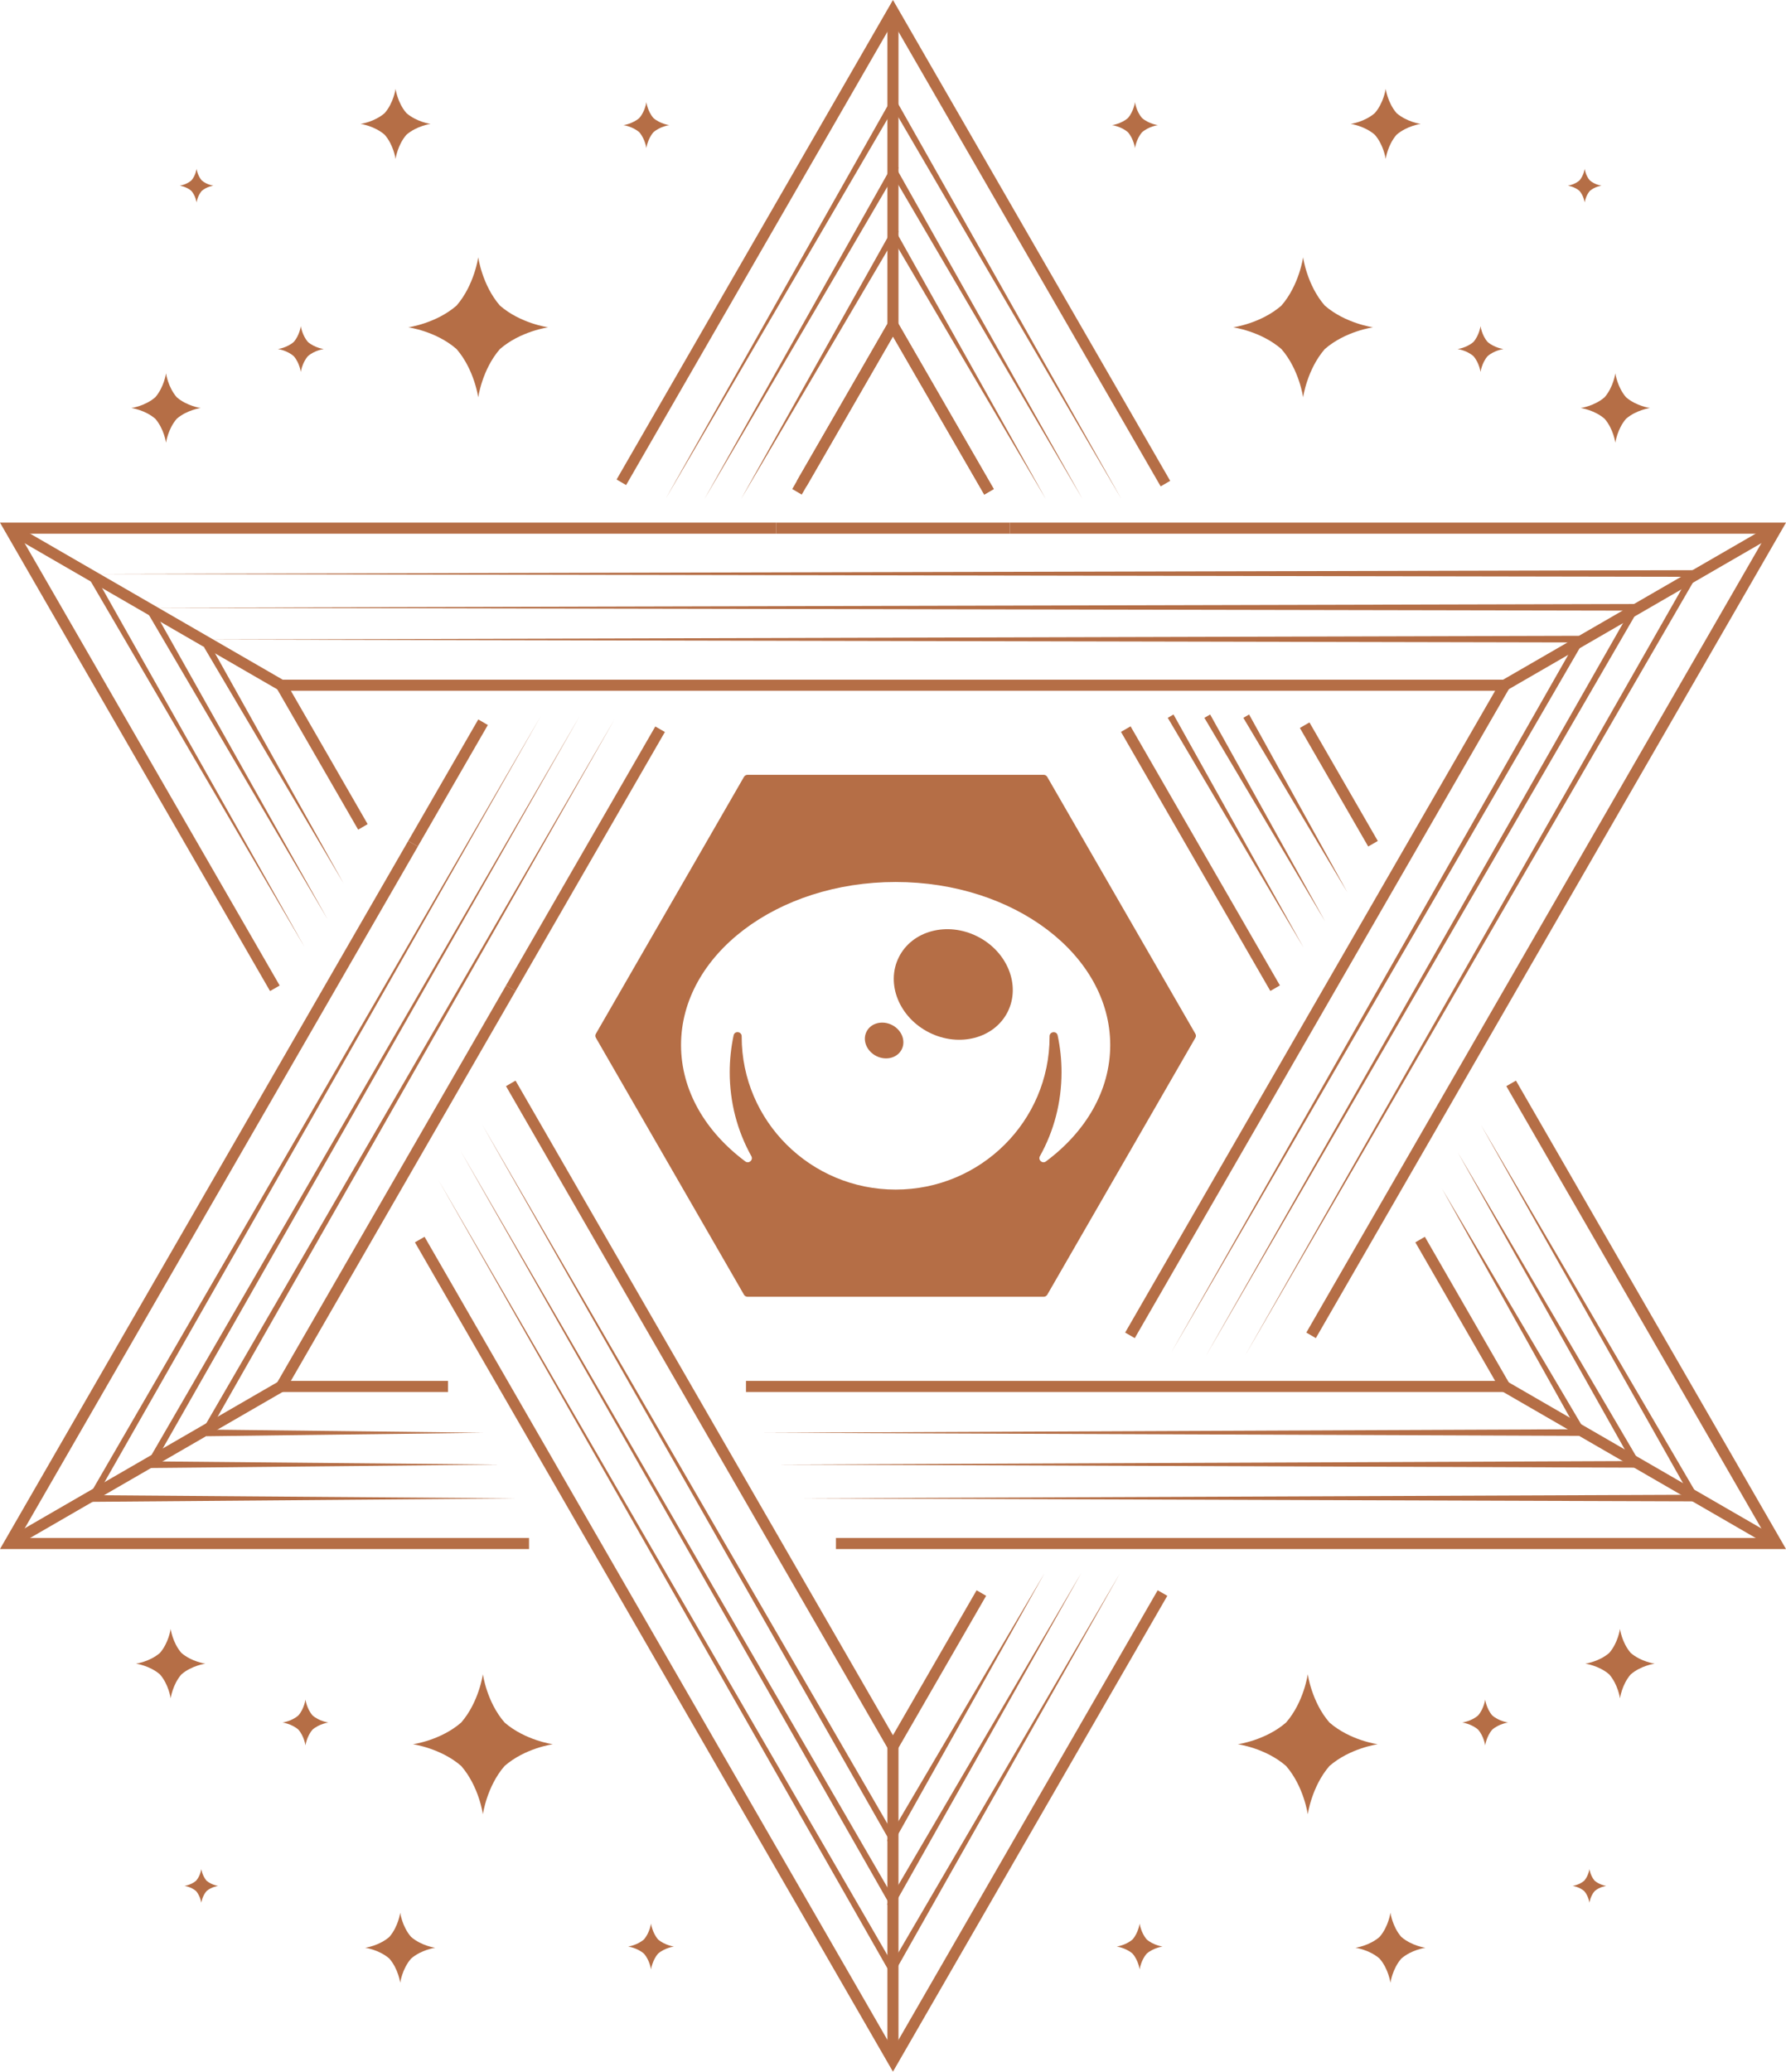 <svg width="69" height="80" viewBox="0 0 69 80" fill="none" xmlns="http://www.w3.org/2000/svg">
<g clip-path="url(#clip0_93_2274)">
<path d="M51.362 68.195C52.153 67.506 53.226 67.356 53.226 67.356C53.226 67.356 52.157 67.21 51.362 66.517C50.673 65.725 50.524 64.651 50.524 64.651C50.524 64.651 50.379 65.721 49.686 66.517C48.895 67.206 47.822 67.356 47.822 67.356C47.822 67.356 48.891 67.501 49.686 68.195C50.374 68.987 50.524 70.061 50.524 70.061C50.524 70.061 50.673 68.991 51.362 68.195Z" fill="#B56E46"/>
<path d="M61.607 73.027C61.799 72.86 62.056 72.826 62.056 72.826C62.056 72.826 61.799 72.792 61.607 72.625C61.44 72.432 61.406 72.175 61.406 72.175C61.406 72.175 61.372 72.432 61.205 72.625C61.013 72.792 60.756 72.826 60.756 72.826C60.756 72.826 61.013 72.86 61.205 73.027C61.372 73.22 61.406 73.477 61.406 73.477C61.406 73.477 61.44 73.22 61.607 73.027Z" fill="#B56E46"/>
<path d="M54.137 75.634C54.535 75.287 55.069 75.215 55.069 75.215C55.069 75.215 54.535 75.142 54.137 74.795C53.791 74.397 53.718 73.862 53.718 73.862C53.718 73.862 53.645 74.397 53.299 74.795C52.901 75.142 52.367 75.215 52.367 75.215C52.367 75.215 52.901 75.287 53.299 75.634C53.645 76.032 53.718 76.567 53.718 76.567C53.718 76.567 53.791 76.032 54.137 75.634Z" fill="#B56E46"/>
<path d="M63.001 64.659C63.394 64.317 63.925 64.244 63.925 64.244C63.925 64.244 63.394 64.171 63.001 63.829C62.659 63.435 62.586 62.904 62.586 62.904C62.586 62.904 62.514 63.435 62.171 63.829C61.778 64.171 61.248 64.244 61.248 64.244C61.248 64.244 61.778 64.317 62.171 64.659C62.514 65.053 62.586 65.584 62.586 65.584C62.586 65.584 62.659 65.049 63.001 64.659Z" fill="#B56E46"/>
<path d="M57.652 66.791C57.913 66.564 58.263 66.517 58.263 66.517C58.263 66.517 57.913 66.47 57.652 66.243C57.425 65.982 57.378 65.631 57.378 65.631C57.378 65.631 57.331 65.982 57.105 66.243C56.844 66.47 56.493 66.517 56.493 66.517C56.493 66.517 56.844 66.564 57.105 66.791C57.331 67.052 57.378 67.403 57.378 67.403C57.378 67.403 57.425 67.052 57.652 66.791Z" fill="#B56E46"/>
<path d="M44.303 75.441C44.563 75.215 44.914 75.168 44.914 75.168C44.914 75.168 44.563 75.12 44.303 74.894C44.076 74.632 44.029 74.281 44.029 74.281C44.029 74.281 43.982 74.632 43.755 74.894C43.494 75.12 43.144 75.168 43.144 75.168C43.144 75.168 43.494 75.215 43.755 75.441C43.982 75.703 44.029 76.053 44.029 76.053C44.029 76.053 44.076 75.698 44.303 75.441Z" fill="#B56E46"/>
<path d="M25.317 28.053L19.547 38.058L19.917 38.272L25.687 28.267L25.317 28.053Z" fill="#B56E46"/>
<path d="M17.309 53.753H10.497L19.549 38.057L19.917 38.271L11.237 53.325H17.309V53.753Z" fill="#B56E46"/>
<path d="M58.503 53.753H28.82V53.325H57.763L54.68 47.974L55.048 47.76L58.503 53.753Z" fill="#B56E46"/>
<path d="M43.678 28.048L43.308 28.262L49.078 38.267L49.448 38.053L43.678 28.048Z" fill="#B56E46"/>
<path d="M38.026 19.099L34.498 12.991L30.974 19.099L30.607 18.885L34.498 12.135L38.393 18.885L38.026 19.099Z" fill="#B56E46"/>
<path d="M18.477 27.782L15.77 32.475L16.14 32.689L18.847 27.997L18.477 27.782Z" fill="#B56E46"/>
<path d="M20.439 59.818H0L15.77 32.475L16.142 32.689L0.74 59.39H20.439V59.818Z" fill="#B56E46"/>
<path d="M69 59.818H32.296V59.39H68.26L58.195 41.943L58.567 41.729L69 59.818Z" fill="#B56E46"/>
<path d="M50.589 27.897L50.219 28.111L52.859 32.689L53.23 32.475L50.589 27.897Z" fill="#B56E46"/>
<path d="M44.841 18.782L34.498 0.856L24.189 18.731L23.821 18.517L34.498 0L45.209 18.568L44.841 18.782Z" fill="#B56E46"/>
<path d="M38.026 19.099L34.498 12.991L31.158 18.782L30.786 18.568L34.498 12.135L38.393 18.885L38.026 19.099Z" fill="#B56E46"/>
<path d="M34.712 0.428H34.284V12.563H34.712V0.428Z" fill="#B56E46"/>
<path d="M10.761 53.348L0.264 59.416L0.477 59.786L10.975 53.719L10.761 53.348Z" fill="#B56E46"/>
<path d="M58.239 53.353L58.025 53.724L68.522 59.791L68.736 59.42L58.239 53.353Z" fill="#B56E46"/>
<path d="M10.433 38.271L0 20.182H29.983V20.61H0.74L10.805 38.057L10.433 38.271Z" fill="#B56E46"/>
<path d="M34.498 80L16.03 47.974L16.402 47.76L34.498 79.144L44.726 61.41L45.098 61.624L34.498 80Z" fill="#B56E46"/>
<path d="M50.836 51.673L50.468 51.459L68.26 20.61H39.017V20.182H69L50.836 51.673Z" fill="#B56E46"/>
<path d="M39.017 20.182H29.983V20.61H39.017V20.182Z" fill="#B56E46"/>
<path d="M34.498 67.865L19.549 41.943L19.917 41.729L34.498 67.009L37.73 61.41L38.098 61.624L34.498 67.865Z" fill="#B56E46"/>
<path d="M43.841 51.673L43.469 51.459L57.763 26.675H11.237L14.204 31.825L13.837 32.038L10.497 26.247H58.503L43.841 51.673Z" fill="#B56E46"/>
<path d="M34.712 67.437H34.284V79.572H34.712V67.437Z" fill="#B56E46"/>
<path d="M68.523 20.206L58.025 26.273L58.239 26.644L68.737 20.576L68.523 20.206Z" fill="#B56E46"/>
<path d="M0.476 20.21L0.262 20.58L10.76 26.648L10.974 26.277L0.476 20.21Z" fill="#B56E46"/>
<path d="M17.638 11.801C16.847 12.49 15.774 12.64 15.774 12.64C15.774 12.64 16.843 12.785 17.638 13.479C18.326 14.271 18.476 15.345 18.476 15.345C18.476 15.345 18.622 14.275 19.314 13.479C20.105 12.79 21.178 12.64 21.178 12.64C21.178 12.64 20.11 12.494 19.314 11.801C18.626 11.009 18.476 9.935 18.476 9.935C18.476 9.935 18.326 11.009 17.638 11.801Z" fill="#B56E46"/>
<path d="M7.393 6.968C7.201 7.135 6.944 7.17 6.944 7.17C6.944 7.17 7.201 7.204 7.393 7.371C7.56 7.563 7.594 7.82 7.594 7.82C7.594 7.82 7.628 7.563 7.795 7.371C7.987 7.204 8.244 7.17 8.244 7.17C8.244 7.17 7.987 7.135 7.795 6.968C7.628 6.776 7.594 6.519 7.594 6.519C7.594 6.519 7.56 6.78 7.393 6.968Z" fill="#B56E46"/>
<path d="M14.863 4.366C14.465 4.713 13.931 4.785 13.931 4.785C13.931 4.785 14.465 4.858 14.863 5.205C15.209 5.603 15.282 6.138 15.282 6.138C15.282 6.138 15.355 5.603 15.701 5.205C16.099 4.858 16.633 4.785 16.633 4.785C16.633 4.785 16.099 4.713 15.701 4.366C15.355 3.968 15.282 3.433 15.282 3.433C15.282 3.433 15.209 3.968 14.863 4.366Z" fill="#B56E46"/>
<path d="M5.999 15.341C5.606 15.683 5.075 15.756 5.075 15.756C5.075 15.756 5.606 15.829 5.999 16.171C6.341 16.565 6.414 17.096 6.414 17.096C6.414 17.096 6.487 16.565 6.829 16.171C7.222 15.829 7.752 15.756 7.752 15.756C7.752 15.756 7.222 15.683 6.829 15.341C6.487 14.947 6.414 14.416 6.414 14.416C6.414 14.416 6.341 14.947 5.999 15.341Z" fill="#B56E46"/>
<path d="M11.348 13.205C11.087 13.432 10.737 13.479 10.737 13.479C10.737 13.479 11.087 13.526 11.348 13.753C11.575 14.014 11.622 14.365 11.622 14.365C11.622 14.365 11.669 14.014 11.896 13.753C12.156 13.526 12.507 13.479 12.507 13.479C12.507 13.479 12.156 13.432 11.896 13.205C11.669 12.944 11.622 12.593 11.622 12.593C11.622 12.593 11.575 12.948 11.348 13.205Z" fill="#B56E46"/>
<path d="M24.698 4.559C24.437 4.785 24.086 4.833 24.086 4.833C24.086 4.833 24.437 4.88 24.698 5.106C24.924 5.368 24.971 5.719 24.971 5.719C24.971 5.719 25.018 5.368 25.245 5.106C25.506 4.88 25.856 4.833 25.856 4.833C25.856 4.833 25.506 4.785 25.245 4.559C25.018 4.297 24.971 3.946 24.971 3.946C24.971 3.946 24.924 4.302 24.698 4.559Z" fill="#B56E46"/>
<path d="M51.182 11.801C51.973 12.49 53.047 12.64 53.047 12.64C53.047 12.64 51.978 12.785 51.182 13.479C50.494 14.271 50.344 15.345 50.344 15.345C50.344 15.345 50.199 14.275 49.506 13.479C48.715 12.79 47.642 12.64 47.642 12.64C47.642 12.64 48.711 12.494 49.506 11.801C50.195 11.009 50.344 9.935 50.344 9.935C50.344 9.935 50.49 11.009 51.182 11.801Z" fill="#B56E46"/>
<path d="M61.423 6.968C61.615 7.135 61.872 7.17 61.872 7.17C61.872 7.17 61.615 7.204 61.423 7.371C61.256 7.563 61.222 7.82 61.222 7.82C61.222 7.82 61.188 7.563 61.021 7.371C60.829 7.204 60.572 7.17 60.572 7.17C60.572 7.17 60.829 7.135 61.021 6.968C61.188 6.776 61.222 6.519 61.222 6.519C61.222 6.519 61.256 6.78 61.423 6.968Z" fill="#B56E46"/>
<path d="M53.953 4.366C54.351 4.713 54.885 4.785 54.885 4.785C54.885 4.785 54.351 4.858 53.953 5.205C53.607 5.603 53.534 6.138 53.534 6.138C53.534 6.138 53.461 5.603 53.115 5.205C52.717 4.858 52.183 4.785 52.183 4.785C52.183 4.785 52.717 4.713 53.115 4.366C53.461 3.968 53.534 3.433 53.534 3.433C53.534 3.433 53.611 3.968 53.953 4.366Z" fill="#B56E46"/>
<path d="M62.821 15.341C63.215 15.683 63.745 15.756 63.745 15.756C63.745 15.756 63.215 15.829 62.821 16.171C62.479 16.565 62.407 17.096 62.407 17.096C62.407 17.096 62.334 16.565 61.992 16.171C61.598 15.829 61.068 15.756 61.068 15.756C61.068 15.756 61.598 15.683 61.992 15.341C62.334 14.947 62.407 14.416 62.407 14.416C62.407 14.416 62.479 14.947 62.821 15.341Z" fill="#B56E46"/>
<path d="M57.472 13.205C57.733 13.432 58.084 13.479 58.084 13.479C58.084 13.479 57.733 13.526 57.472 13.753C57.246 14.014 57.199 14.365 57.199 14.365C57.199 14.365 57.151 14.014 56.925 13.753C56.664 13.526 56.313 13.479 56.313 13.479C56.313 13.479 56.664 13.432 56.925 13.205C57.151 12.944 57.199 12.593 57.199 12.593C57.199 12.593 57.246 12.948 57.472 13.205Z" fill="#B56E46"/>
<path d="M44.123 4.559C44.384 4.785 44.734 4.833 44.734 4.833C44.734 4.833 44.384 4.88 44.123 5.106C43.896 5.368 43.849 5.719 43.849 5.719C43.849 5.719 43.802 5.368 43.576 5.106C43.315 4.88 42.964 4.833 42.964 4.833C42.964 4.833 43.315 4.785 43.576 4.559C43.802 4.297 43.849 3.946 43.849 3.946C43.849 3.946 43.896 4.302 44.123 4.559Z" fill="#B56E46"/>
<path d="M17.818 68.195C17.027 67.506 15.953 67.356 15.953 67.356C15.953 67.356 17.022 67.21 17.818 66.517C18.506 65.725 18.656 64.651 18.656 64.651C18.656 64.651 18.801 65.721 19.494 66.517C20.285 67.206 21.358 67.356 21.358 67.356C21.358 67.356 20.289 67.501 19.494 68.195C18.805 68.987 18.656 70.061 18.656 70.061C18.656 70.061 18.51 68.991 17.818 68.195Z" fill="#B56E46"/>
<path d="M7.577 73.027C7.384 72.86 7.128 72.826 7.128 72.826C7.128 72.826 7.384 72.792 7.577 72.625C7.744 72.432 7.778 72.175 7.778 72.175C7.778 72.175 7.812 72.432 7.979 72.625C8.171 72.792 8.428 72.826 8.428 72.826C8.428 72.826 8.171 72.86 7.979 73.027C7.812 73.22 7.778 73.477 7.778 73.477C7.778 73.477 7.739 73.22 7.577 73.027Z" fill="#B56E46"/>
<path d="M15.043 75.634C14.645 75.287 14.11 75.215 14.11 75.215C14.11 75.215 14.645 75.142 15.043 74.795C15.389 74.397 15.462 73.862 15.462 73.862C15.462 73.862 15.534 74.397 15.881 74.795C16.278 75.142 16.813 75.215 16.813 75.215C16.813 75.215 16.278 75.287 15.881 75.634C15.534 76.032 15.462 76.567 15.462 76.567C15.462 76.567 15.389 76.032 15.043 75.634Z" fill="#B56E46"/>
<path d="M6.179 64.659C5.785 64.317 5.255 64.244 5.255 64.244C5.255 64.244 5.785 64.171 6.179 63.829C6.521 63.435 6.593 62.904 6.593 62.904C6.593 62.904 6.666 63.435 7.008 63.829C7.402 64.171 7.932 64.244 7.932 64.244C7.932 64.244 7.402 64.317 7.008 64.659C6.666 65.053 6.593 65.584 6.593 65.584C6.593 65.584 6.521 65.049 6.179 64.659Z" fill="#B56E46"/>
<path d="M11.528 66.791C11.267 66.564 10.916 66.517 10.916 66.517C10.916 66.517 11.267 66.47 11.528 66.243C11.754 65.982 11.801 65.631 11.801 65.631C11.801 65.631 11.848 65.982 12.075 66.243C12.336 66.47 12.687 66.517 12.687 66.517C12.687 66.517 12.336 66.564 12.075 66.791C11.848 67.052 11.801 67.403 11.801 67.403C11.801 67.403 11.754 67.052 11.528 66.791Z" fill="#B56E46"/>
<path d="M24.877 75.441C24.616 75.215 24.266 75.168 24.266 75.168C24.266 75.168 24.616 75.12 24.877 74.894C25.104 74.632 25.151 74.281 25.151 74.281C25.151 74.281 25.198 74.632 25.424 74.894C25.685 75.12 26.036 75.168 26.036 75.168C26.036 75.168 25.685 75.215 25.424 75.441C25.198 75.703 25.151 76.053 25.151 76.053C25.151 76.053 25.104 75.698 24.877 75.441Z" fill="#B56E46"/>
<path d="M40.323 29.92H28.88C28.825 29.92 28.773 29.95 28.744 29.997L23.022 39.919C22.992 39.966 22.992 40.026 23.022 40.077L28.744 49.999C28.773 50.046 28.825 50.076 28.88 50.076H40.323C40.378 50.076 40.43 50.046 40.459 49.999L46.181 40.077C46.211 40.03 46.211 39.97 46.181 39.919L40.459 30.001C40.43 29.95 40.378 29.92 40.323 29.92ZM40.408 44.85C40.271 44.952 40.092 44.794 40.177 44.644C40.72 43.672 41.011 42.564 41.011 41.408C41.011 40.92 40.96 40.445 40.861 39.983C40.823 39.799 40.549 39.829 40.549 40.017C40.549 40.021 40.549 40.026 40.549 40.034C40.549 43.296 37.885 45.937 34.602 45.937C31.318 45.937 28.654 43.292 28.654 40.034C28.654 40.03 28.654 40.026 28.654 40.017C28.654 39.829 28.38 39.794 28.342 39.983C28.243 40.445 28.192 40.925 28.192 41.408C28.192 42.564 28.483 43.668 29.026 44.644C29.111 44.794 28.932 44.952 28.795 44.85C27.26 43.707 26.311 42.114 26.311 40.355C26.311 36.875 30.022 34.059 34.602 34.059C39.181 34.059 42.892 36.88 42.892 40.355C42.892 42.119 41.943 43.707 40.408 44.85Z" fill="#B56E46"/>
<path d="M38.932 39.071C39.444 38.045 38.918 36.742 37.757 36.16C36.596 35.578 35.238 35.938 34.726 36.963C34.213 37.988 34.739 39.291 35.9 39.873C37.062 40.455 38.419 40.096 38.932 39.071Z" fill="#B56E46"/>
<path d="M34.838 40.521C35.004 40.189 34.833 39.767 34.458 39.579C34.082 39.391 33.642 39.507 33.477 39.839C33.31 40.171 33.481 40.592 33.857 40.781C34.232 40.969 34.672 40.853 34.838 40.521Z" fill="#B56E46"/>
<path d="M20.892 27.655L3.741 57.755L3.519 57.627L20.892 27.655Z" fill="#B56E46"/>
<path d="M34.626 4.015L25.724 19.249L34.404 3.887L34.626 4.015Z" fill="#B56E46"/>
<path d="M22.393 27.655L5.999 56.441L5.777 56.317L22.393 27.655Z" fill="#B56E46"/>
<path d="M34.716 6.472L27.216 19.27L34.494 6.344L34.716 6.472Z" fill="#B56E46"/>
<path d="M23.74 27.78L8.158 55.148L7.936 55.02L23.74 27.78Z" fill="#B56E46"/>
<path d="M34.716 8.937L28.631 19.27L34.494 8.809L34.716 8.937Z" fill="#B56E46"/>
<path d="M57.211 43.433L65.515 57.627L65.293 57.755L57.211 43.433Z" fill="#B56E46"/>
<path d="M48.258 27.591L52.05 34.453L48.035 27.72L48.258 27.591Z" fill="#B56E46"/>
<path d="M34.63 3.887L43.323 19.27L34.408 4.015L34.63 3.887Z" fill="#B56E46"/>
<path d="M56.326 44.511L63.258 56.317L63.035 56.441L56.326 44.511Z" fill="#B56E46"/>
<path d="M46.753 27.591L51.195 35.583L46.53 27.72L46.753 27.591Z" fill="#B56E46"/>
<path d="M34.541 6.344L41.822 19.27L34.318 6.472L34.541 6.344Z" fill="#B56E46"/>
<path d="M55.711 45.903L61.098 55.02L60.876 55.148L55.711 45.903Z" fill="#B56E46"/>
<path d="M45.337 27.591L50.361 36.593L45.115 27.72L45.337 27.591Z" fill="#B56E46"/>
<path d="M34.541 8.809L40.403 19.27L34.318 8.937L34.541 8.809Z" fill="#B56E46"/>
<path d="M19.934 57.862L3.515 57.995V57.738L19.934 57.862Z" fill="#B56E46"/>
<path d="M65.455 57.977L30.962 57.862L65.451 57.721L65.455 57.977Z" fill="#B56E46"/>
<path d="M19.288 56.556L5.781 56.689V56.432L19.288 56.556Z" fill="#B56E46"/>
<path d="M63.369 56.676L29.995 56.556L63.369 56.419V56.676Z" fill="#B56E46"/>
<path d="M18.669 55.328L7.979 55.461V55.204L18.669 55.328Z" fill="#B56E46"/>
<path d="M61.235 55.448L29.508 55.328L61.235 55.191V55.448Z" fill="#B56E46"/>
<path d="M48.095 52.357L65.246 22.258L65.468 22.386L48.095 52.357Z" fill="#B56E46"/>
<path d="M34.357 76.002L43.263 60.764L34.579 76.13L34.357 76.002Z" fill="#B56E46"/>
<path d="M46.59 52.357L62.984 23.572L63.206 23.7L46.59 52.357Z" fill="#B56E46"/>
<path d="M34.267 73.541L41.771 60.747L34.489 73.669L34.267 73.541Z" fill="#B56E46"/>
<path d="M45.247 52.233L60.825 24.869L61.047 24.997L45.247 52.233Z" fill="#B56E46"/>
<path d="M34.267 71.08L40.356 60.747L34.489 71.208L34.267 71.08Z" fill="#B56E46"/>
<path d="M11.771 36.58L3.468 22.386L3.69 22.258L11.771 36.58Z" fill="#B56E46"/>
<path d="M16.937 45.565L34.575 76.002L34.352 76.13L16.937 45.565Z" fill="#B56E46"/>
<path d="M12.657 35.501L5.725 23.7L5.948 23.572L12.657 35.501Z" fill="#B56E46"/>
<path d="M17.788 44.434L34.665 73.541L34.442 73.669L17.788 44.434Z" fill="#B56E46"/>
<path d="M13.272 34.11L7.885 24.997L8.107 24.869L13.272 34.11Z" fill="#B56E46"/>
<path d="M18.626 43.424L34.665 71.08L34.442 71.208L18.626 43.424Z" fill="#B56E46"/>
<path d="M3.532 22.164L65.468 22.018V22.275L3.532 22.164Z" fill="#B56E46"/>
<path d="M5.614 23.469L63.206 23.324V23.581L5.614 23.469Z" fill="#B56E46"/>
<path d="M61.004 24.809L7.748 24.698L61.004 24.552V24.809Z" fill="#B56E46"/>
</g>
<defs>
<clipPath id="clip0_93_2274">
<rect width="69" height="80" fill="white"/>
</clipPath>
</defs>
</svg>
